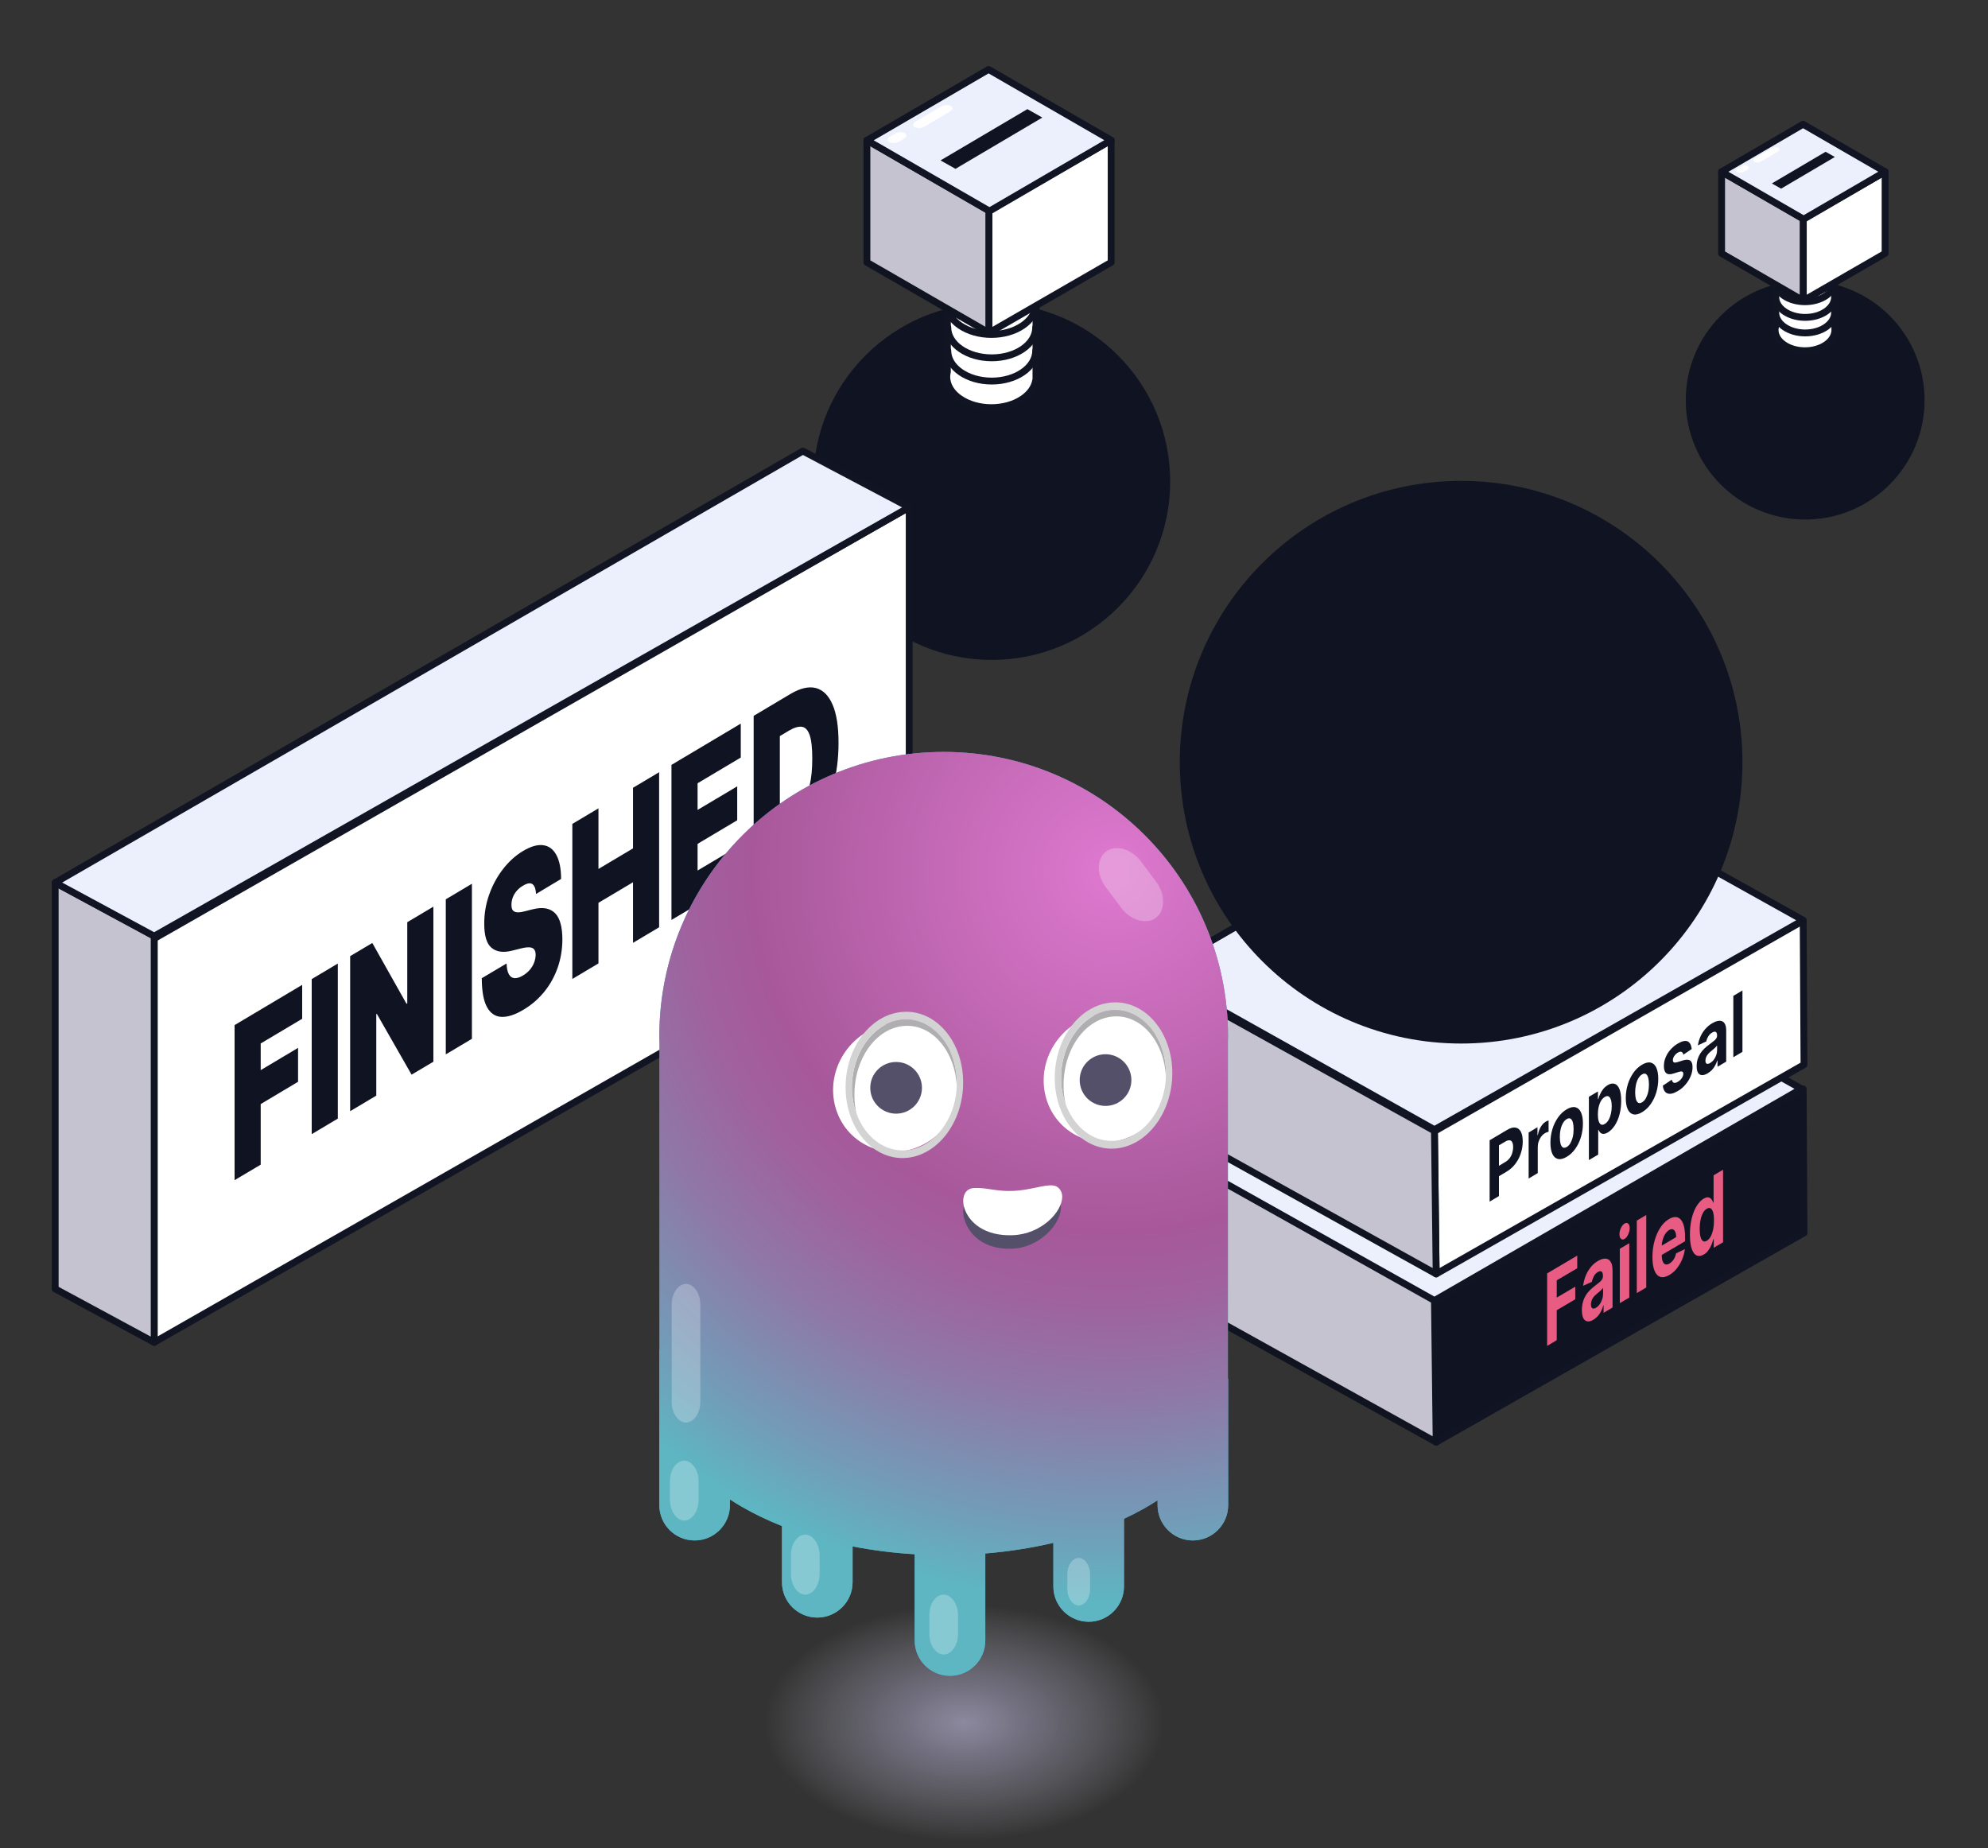 <?xml version="1.0" encoding="utf-8"?>
<!-- Generator: Adobe Illustrator 27.8.1, SVG Export Plug-In . SVG Version: 6.00 Build 0)  -->
<svg version="1.1" id="Слой_1" xmlns="http://www.w3.org/2000/svg" xmlns:xlink="http://www.w3.org/1999/xlink" x="0px" y="0px"
	 viewBox="0 0 290 269.62" style="enable-background:new 0 0 290 269.62;" xml:space="preserve">
<rect x="0" y="0" width="290" height="269.62" fill="#333333" stroke="none"/>
<style type="text/css">
	.st0{fill:#101422;}
	.st1{fill:#FFFFFF;stroke:#111422;stroke-linecap:round;stroke-linejoin:round;stroke-miterlimit:10;}
	
		.st2{fill-rule:evenodd;clip-rule:evenodd;fill:#C6C3D1;stroke:#101320;stroke-linecap:round;stroke-linejoin:round;stroke-miterlimit:10;}
	
		.st3{fill-rule:evenodd;clip-rule:evenodd;fill:#FFFFFF;stroke:#111422;stroke-linecap:round;stroke-linejoin:round;stroke-miterlimit:10;}
	
		.st4{fill-rule:evenodd;clip-rule:evenodd;fill:#ECF0FC;stroke:#111422;stroke-linecap:round;stroke-linejoin:round;stroke-miterlimit:10;}
	.st5{opacity:0.92;fill-rule:evenodd;clip-rule:evenodd;fill:#FFFFFF;enable-background:new    ;}
	.st6{fill:none;stroke:#FFFFFF;stroke-linecap:round;stroke-linejoin:round;stroke-miterlimit:10;}
	.st7{fill-rule:evenodd;clip-rule:evenodd;fill:#101422;}
	.st8{fill:url(#SVGID_1_);}
	.st9{fill:url(#SVGID_00000121988619003700904710000007319955312716257923_);}
	.st10{fill:url(#SVGID_00000011001789515685555280000009513971873632156350_);}
	.st11{opacity:0.67;fill:url(#SVGID_00000076577735835928457410000005998691377315353220_);enable-background:new    ;}
	.st12{fill:#6FA3B6;}
	.st13{fill:url(#SVGID_00000058590266479302731700000013910496191605075329_);}
	.st14{opacity:0.256;fill-rule:evenodd;clip-rule:evenodd;fill:#FFFFFF;enable-background:new    ;}
	.st15{fill:none;stroke:#FFFFFF;stroke-width:0.738;stroke-linecap:round;stroke-linejoin:round;stroke-miterlimit:10;}
	
		.st16{fill:none;stroke:url(#SVGID_00000003799160602135142180000001181833270305681578_);stroke-width:5;stroke-linecap:round;stroke-linejoin:round;stroke-miterlimit:10;}
	.st17{fill:url(#SVGID_00000023273403406270566690000001496864306809384585_);}
	.st18{fill-rule:evenodd;clip-rule:evenodd;fill:#1AD4B3;}
	.st19{fill-rule:evenodd;clip-rule:evenodd;fill:#FC4F83;}
	.st20{fill:#C6C3D1;stroke:#101320;stroke-linecap:round;stroke-linejoin:round;stroke-miterlimit:10;}
	.st21{fill:#ECF0FC;stroke:#111422;stroke-linecap:round;stroke-linejoin:round;stroke-miterlimit:10;}
	
		.st22{fill:url(#SVGID_00000025441188063190618520000014195087781558413210_);stroke:#1D1D1B;stroke-width:0.211;stroke-linecap:round;stroke-linejoin:round;stroke-miterlimit:10;}
	
		.st23{fill:url(#SVGID_00000036949939734298560320000000288524915420007850_);stroke:#1D1D1B;stroke-width:0.211;stroke-linecap:round;stroke-linejoin:round;stroke-miterlimit:10;}
	
		.st24{fill:url(#SVGID_00000178911370432648381000000014373049264953439106_);stroke:#1D1D1B;stroke-width:0.211;stroke-linecap:round;stroke-linejoin:round;stroke-miterlimit:10;}
	
		.st25{fill:url(#SVGID_00000002342798639886460930000004463087114829671561_);stroke:#1D1D1B;stroke-width:0.211;stroke-linecap:round;stroke-linejoin:round;stroke-miterlimit:10;}
	
		.st26{fill-rule:evenodd;clip-rule:evenodd;fill:#101422;stroke:#101423;stroke-linecap:round;stroke-linejoin:round;stroke-miterlimit:10;}
	.st27{fill:#FFFFFF;}
	.st28{fill-rule:evenodd;clip-rule:evenodd;fill:url(#SVGID_00000173138230179969793360000009061989994879140743_);}
	.st29{fill-rule:evenodd;clip-rule:evenodd;fill:url(#SVGID_00000144312895827377610530000016686317399559562900_);}
	.st30{fill:url(#SVGID_00000047757625231597441620000002728450588098455216_);}
	.st31{fill:url(#SVGID_00000168105184472781883270000003982001416508043661_);}
	.st32{fill:url(#SVGID_00000074430594366229016960000006976829332594213550_);}
	
		.st33{fill-rule:evenodd;clip-rule:evenodd;fill:#C7FFF1;stroke:#101320;stroke-linecap:round;stroke-linejoin:round;stroke-miterlimit:10;}
	
		.st34{fill:none;stroke:url(#SVGID_00000114771659774065450740000013073165519965353872_);stroke-width:5;stroke-linecap:round;stroke-linejoin:round;stroke-miterlimit:10;}
	.st35{fill:url(#SVGID_00000132799166478000581920000007783493822483660674_);}
	
		.st36{fill:none;stroke:url(#SVGID_00000075847743570153970900000005055654242366027160_);stroke-width:5;stroke-linecap:round;stroke-linejoin:round;stroke-miterlimit:10;}
	.st37{fill:url(#SVGID_00000133518901667948628630000016240642767209487802_);}
	
		.st38{fill:none;stroke:url(#SVGID_00000129890436944055760430000017345834947454462634_);stroke-width:5;stroke-linecap:round;stroke-linejoin:round;stroke-miterlimit:10;}
	.st39{fill:url(#SVGID_00000127747342693391828730000000684601005757485967_);}
	
		.st40{fill-rule:evenodd;clip-rule:evenodd;fill:#1AD4B3;stroke:#111422;stroke-linecap:round;stroke-linejoin:round;stroke-miterlimit:10;}
	
		.st41{fill-rule:evenodd;clip-rule:evenodd;fill:#FC4F83;stroke:#111422;stroke-linecap:round;stroke-linejoin:round;stroke-miterlimit:10;}
	
		.st42{fill-rule:evenodd;clip-rule:evenodd;fill:#FFCAD7;stroke:#111422;stroke-linecap:round;stroke-linejoin:round;stroke-miterlimit:10;}
	.st43{fill:url(#SVGID_00000041293516806082119740000008968824106318699397_);}
	.st44{fill:url(#SVGID_00000014603766218664853380000018098533259426924989_);}
	.st45{fill:url(#SVGID_00000150811730100366063770000007607201579193006775_);}
	
		.st46{fill:none;stroke:url(#SVGID_00000103967941587536364670000013168161426945125789_);stroke-width:5;stroke-linecap:round;stroke-linejoin:round;stroke-miterlimit:10;}
	.st47{fill:url(#SVGID_00000156551907270877693330000011602658888398973059_);}
	
		.st48{fill:none;stroke:url(#SVGID_00000026868122080789382280000005169989984009071514_);stroke-width:5;stroke-linecap:round;stroke-linejoin:round;stroke-miterlimit:10;}
	.st49{fill:url(#SVGID_00000008145861142369709070000001889701787079938717_);}
	.st50{fill:url(#SVGID_00000003801199017101057260000006500798121130142899_);}
	.st51{fill:#101320;}
	.st52{fill:url(#SVGID_00000074443109606318226070000010425011462751699105_);}
	.st53{fill:url(#SVGID_00000110430314589516835680000011864716762320098950_);}
	.st54{fill:url(#SVGID_00000022534347320288436330000015335178715076109744_);}
	.st55{fill:url(#SVGID_00000075884633570434764580000010359695786096054176_);}
	.st56{fill:url(#SVGID_00000051370827402206231530000010520690398303923591_);}
	.st57{fill:url(#SVGID_00000058568255597716585470000003183762814082993295_);}
	.st58{opacity:0.29;fill:url(#SVGID_00000096032427668517788220000001096799180338388113_);enable-background:new    ;}
	.st59{fill:url(#SVGID_00000148652343636971227110000010736340843398550700_);}
	.st60{fill:url(#SVGID_00000179645539854089530850000012754426676101915836_);}
	.st61{fill:url(#SVGID_00000170279298979736250440000011086477594547144581_);}
	.st62{fill-rule:evenodd;clip-rule:evenodd;fill:url(#SVGID_00000029027104406725228770000015217480776929650849_);}
	.st63{fill:url(#SVGID_00000183939737035384528170000016058733554744595599_);}
	.st64{fill:url(#SVGID_00000098221161073830820800000004952045337970556057_);}
	.st65{fill:url(#SVGID_00000054953661992084132580000001170984060664032911_);}
	.st66{fill:url(#SVGID_00000152973526109111326180000014612051820305673638_);}
	.st67{opacity:0.29;fill:url(#SVGID_00000103229676105022382470000014746173594699772601_);enable-background:new    ;}
	
		.st68{fill:none;stroke:url(#SVGID_00000065783731798092424470000000110957649952987780_);stroke-width:5;stroke-linecap:round;stroke-linejoin:round;stroke-miterlimit:10;}
	.st69{fill:url(#SVGID_00000179631129261620054980000010543846205630889127_);}
	
		.st70{fill:none;stroke:url(#SVGID_00000084529093071345313030000013597641856833878919_);stroke-width:5;stroke-linecap:round;stroke-linejoin:round;stroke-miterlimit:10;}
	.st71{fill:url(#SVGID_00000102537786518167367850000015804313811288081073_);}
	
		.st72{fill:none;stroke:url(#SVGID_00000081636492985460395310000014454671960287873699_);stroke-width:5;stroke-linecap:round;stroke-linejoin:round;stroke-miterlimit:10;}
	.st73{fill:url(#SVGID_00000066482691510132898700000009939208191034568874_);}
	.st74{fill-rule:evenodd;clip-rule:evenodd;fill:url(#SVGID_00000146480858332845959870000009857123016029674126_);}
	.st75{fill:url(#SVGID_00000136380375433196781800000007914853871521813658_);}
	.st76{fill:url(#SVGID_00000024708745380478432110000016480058296329067141_);}
	.st77{fill:url(#SVGID_00000096030008235165096510000007262170019439704203_);}
	.st78{opacity:0.29;fill:url(#SVGID_00000007395524241858955120000014534522089050641322_);}
	.st79{opacity:0.29;fill:url(#SVGID_00000173127345693955172200000013006086475297474696_);}
	.st80{opacity:0.67;fill:url(#SVGID_00000075127039635825071790000017071678020399040432_);}
	.st81{fill:#3FA9BD;}
	.st82{fill:url(#SVGID_00000000201170157367967640000009419542248821685635_);}
	.st83{fill-rule:evenodd;clip-rule:evenodd;fill:#555069;}
	.st84{fill-rule:evenodd;clip-rule:evenodd;fill:#FFFFFF;}
	.st85{fill-rule:evenodd;clip-rule:evenodd;fill:#AFAFB1;}
	.st86{fill-rule:evenodd;clip-rule:evenodd;fill:#D3D3D3;}
	.st87{opacity:0.67;fill:url(#SVGID_00000142884775131995359640000001990263781252892051_);}
	.st88{fill:url(#SVGID_00000174561242544705700390000008257332996593779362_);}
	.st89{opacity:0.67;fill:url(#SVGID_00000131350517947444863580000014955944979394007461_);}
	.st90{fill:url(#SVGID_00000122685015776446160930000008615058038588868249_);}
	.st91{opacity:0.67;fill:url(#SVGID_00000071551495018524510380000006880526219340929946_);}
	.st92{fill:url(#SVGID_00000113332949447486353340000002639773540135651226_);}
	.st93{opacity:0.67;fill:url(#SVGID_00000124141666523669860590000014282943688412293536_);}
	.st94{fill:url(#SVGID_00000034067356954205103370000006500417460343806083_);}
	.st95{opacity:0.67;fill:url(#SVGID_00000158744305535065819080000005144319914628287391_);}
	.st96{fill:url(#SVGID_00000169517980743411911410000014823856467032154281_);}
	.st97{fill:#1AD4B3;}
	.st98{opacity:0.67;fill:url(#SVGID_00000118377279066117533740000014651021049567199659_);}
	.st99{fill:url(#SVGID_00000070837087946785802090000010381430077057311137_);}
	.st100{opacity:0.67;fill:url(#SVGID_00000122715135210360851900000018304786882456479381_);}
	.st101{fill:url(#SVGID_00000020372421088341032970000016317406145427180687_);}
	.st102{opacity:0.67;fill:url(#SVGID_00000061455243385212239840000009296069696726660541_);}
	.st103{fill:url(#SVGID_00000179608184896472873260000009621951188292646048_);}
	
		.st104{fill-rule:evenodd;clip-rule:evenodd;fill:none;stroke:#FFFFFF;stroke-width:0.738;stroke-linecap:round;stroke-linejoin:round;stroke-miterlimit:10;}
	.st105{opacity:0.67;fill:url(#SVGID_00000138546868203491378530000005906822560278556037_);}
	.st106{fill:url(#SVGID_00000111189405724296118460000007607072178946721923_);}
	.st107{opacity:0.67;fill:url(#SVGID_00000127033684235821027340000009198150338028199064_);}
	.st108{fill:url(#SVGID_00000163759087409633270850000010411102100003216316_);}
	.st109{opacity:0.67;fill:url(#SVGID_00000084492845059371576030000001755085695921636232_);}
	.st110{fill:url(#SVGID_00000020384795591592963980000008220016235706325132_);}
	.st111{opacity:0.67;fill:url(#SVGID_00000096751353907357179980000003801426398650455204_);}
	.st112{fill:url(#SVGID_00000122692445369632382370000008183267708020741561_);}
	.st113{opacity:0.67;fill:url(#SVGID_00000019679779379778642420000003849072430437679499_);}
	.st114{fill:url(#SVGID_00000062155768404807846880000017887384348538859912_);}
	.st115{opacity:0.67;fill:url(#SVGID_00000015325645712037831250000018361977104329565332_);}
	.st116{fill:url(#SVGID_00000038408028774394383770000009539932828627485610_);}
	.st117{opacity:0.67;fill:url(#SVGID_00000129906846977729921380000008177410927848911807_);}
	.st118{fill:url(#SVGID_00000145770090431499996930000005942360097515787161_);}
	.st119{opacity:0.67;fill:url(#SVGID_00000019670160782243737590000005942430984669521797_);}
	.st120{fill:url(#SVGID_00000008116081044566137570000012506964833969024648_);}
	.st121{opacity:0.67;fill:url(#SVGID_00000163041151586067074540000013388235980298120630_);}
	.st122{fill:url(#SVGID_00000058587774637269134550000017778300639564206221_);}
	.st123{opacity:0.67;fill:url(#SVGID_00000163779552250527261990000015398246989155613592_);}
	.st124{fill:url(#SVGID_00000011726473451551205750000017054172770385523898_);}
	.st125{opacity:0.67;fill:url(#SVGID_00000082361262239733813560000002658997527075349660_);}
	.st126{fill:url(#SVGID_00000005259696839602332830000001455395918192951434_);}
	.st127{opacity:0.67;fill:url(#SVGID_00000061444609194212405470000012800590559680506297_);}
	.st128{fill:#5EA6B9;}
	.st129{fill:url(#SVGID_00000031207210957451415440000006158499425243540639_);}
	.st130{fill-rule:evenodd;clip-rule:evenodd;fill:#545067;}
	.st131{fill-rule:evenodd;clip-rule:evenodd;fill:#AEAEB0;}
	.st132{fill-rule:evenodd;clip-rule:evenodd;fill:#D2D2D2;}
	.st133{opacity:0.67;fill:url(#SVGID_00000026153537265469389830000008474993202822339200_);}
	.st134{fill:url(#SVGID_00000044142363909924819000000005827710688316305820_);}
	.st135{fill-rule:evenodd;clip-rule:evenodd;fill:#63D0B3;}
	
		.st136{fill-rule:evenodd;clip-rule:evenodd;fill:none;stroke:#111422;stroke-linecap:round;stroke-linejoin:round;stroke-miterlimit:10;}
	.st137{fill-rule:evenodd;clip-rule:evenodd;fill:#E85C83;}
	.st138{fill:#5DC29D;}
	.st139{fill:url(#SVGID_00000089544146607411427780000017624871038383235002_);}
	.st140{fill:url(#SVGID_00000112602753828800521620000014011111644212709033_);}
	.st141{fill:#E85C83;}
	.st142{opacity:0.67;fill:url(#SVGID_00000116234670755064562140000015761034205266765481_);}
	.st143{fill:url(#SVGID_00000037655466313075395170000005685189411008892826_);}
	
		.st144{fill:none;stroke:url(#SVGID_00000113350182811566873160000003542802812234705291_);stroke-width:5;stroke-linecap:round;stroke-linejoin:round;stroke-miterlimit:10;}
	.st145{fill:url(#SVGID_00000076586830124897534000000000086789067329348024_);}
	.st146{opacity:0.67;fill:url(#SVGID_00000076592894107264821420000013534090474795299969_);}
	.st147{fill:url(#SVGID_00000030457046603733595670000000634785997185425069_);}
	.st148{opacity:0.67;fill:url(#SVGID_00000049914705585825882700000004644746045883380391_);}
	.st149{fill:url(#SVGID_00000183213230006641094800000016395153771753285803_);}
	.st150{opacity:0.67;fill:url(#SVGID_00000030461474071326686160000004899006665243518134_);}
	.st151{fill:url(#SVGID_00000036234565874538960270000018032642491760923264_);}
	.st152{opacity:0.67;fill:url(#SVGID_00000087388034086334487070000016415329698392720038_);}
	.st153{fill:url(#SVGID_00000018929663081162144330000007039946931826727610_);}
	.st154{opacity:0.67;fill:url(#SVGID_00000040532839253465909790000015253080333578683290_);}
	.st155{fill:url(#SVGID_00000135659933136956683170000012195362043543477922_);}
	.st156{opacity:0.67;fill:url(#SVGID_00000018236060893522272360000015849999199661595267_);}
	.st157{fill:url(#SVGID_00000028294998393934164720000015899567266368442267_);}
	.st158{fill:none;stroke:#000000;stroke-width:22;stroke-linecap:round;stroke-linejoin:round;stroke-miterlimit:10;}
	.st159{fill:#ECF0FC;}
	.st160{fill:url(#SVGID_00000031928101940147968500000008127313058958396824_);}
	.st161{fill:url(#SVGID_00000170977849256859422230000004829549979695867557_);}
	.st162{fill:none;stroke:url(#SVGID_00000165949435578655680940000000869986679157182357_);stroke-width:5;stroke-miterlimit:10;}
	.st163{fill:#111422;}
	.st164{fill:url(#SVGID_00000143584497315688953880000004116179943704879007_);}
	.st165{fill:none;}
	.st166{opacity:0.67;fill:url(#SVGID_00000010280886660642085300000014215607137993400971_);}
	.st167{fill:url(#SVGID_00000008863508506751641550000007920640023332730268_);}
	.st168{fill:none;stroke:url(#SVGID_00000017494255003537278150000007545661674224548018_);stroke-width:5;stroke-miterlimit:10;}
	.st169{fill:url(#SVGID_00000150100207596056773610000008288403878925020347_);}
	.st170{opacity:0.67;fill:url(#SVGID_00000175294447336133350080000010387853290072495775_);}
	.st171{fill:url(#SVGID_00000119802540712192792930000011359873173730986627_);}
	.st172{opacity:0.67;fill:url(#SVGID_00000131330966596042505630000003827069303401710013_);}
	.st173{fill:url(#SVGID_00000034069450402072217050000006438200271726436004_);}
</style>
<g>
	<circle class="st0" cx="144.67" cy="70.24" r="26.03"/>
	<g>
		<g>
			<path class="st1" d="M138.21,43.43l-0.01,10.81c-0.33,1.38,0.28,2.85,1.82,3.91c2.54,1.76,6.66,1.76,9.2,0
				c1.08-0.75,1.7-1.69,1.86-2.67l0.04,0l0-0.45c0-0.04,0-0.09,0-0.13l0.01-11.18L138.21,43.43z"/>
			<path class="st1" d="M138.26,51.16c0,2.45,2.87,4.43,6.41,4.43s6.41-1.98,6.41-4.43"/>
			<path class="st1" d="M138.26,47.77c0,2.45,2.87,4.43,6.41,4.43s6.41-1.98,6.41-4.43"/>
			<path class="st1" d="M138.26,44.21c0,2.45,2.87,4.43,6.41,4.43s6.41-1.98,6.41-4.43"/>
		</g>
		<g>
			<path class="st1" d="M138.21,32.75l-0.01,10.81c-0.33,1.38,0.28,2.85,1.82,3.91c2.54,1.76,6.66,1.76,9.2,0
				c1.08-0.75,1.7-1.69,1.86-2.67l0.04,0l0-0.45c0-0.04,0-0.09,0-0.13l0.01-11.18L138.21,32.75z"/>
			<path class="st1" d="M138.26,40.49c0,2.45,2.87,4.43,6.41,4.43s6.41-1.98,6.41-4.43"/>
			<path class="st1" d="M138.26,37.1c0,2.45,2.87,4.43,6.41,4.43s6.41-1.98,6.41-4.43"/>
			<path class="st1" d="M138.26,33.54c0,2.45,2.87,4.43,6.41,4.43s6.41-1.98,6.41-4.43"/>
		</g>
	</g>
	<g>
		<g>
			<g>
				<polygon class="st2" points="144.27,48.55 126.46,38.27 126.46,20.45 144.27,30.74 				"/>
				<polygon class="st3" points="144.27,48.55 162.09,38.27 162.09,20.45 144.27,30.74 				"/>
				<polygon class="st4" points="144.34,30.79 126.46,20.47 144.21,10.13 162.09,20.45 				"/>
			</g>
			<path id="矩形_00000000224764980878004580000002438337549762957469_" class="st5" d="M138.69,15.45L138.69,15.45
				c0.35,0.2,0.29,0.58-0.12,0.83l-3.7,2.19c-0.42,0.25-1.08,0.29-1.43,0.09l0,0c-0.35-0.2-0.29-0.58,0.12-0.83l3.7-2.19
				C137.68,15.29,138.34,15.25,138.69,15.45z"/>
			<path id="矩形_00000101785510630771024770000017250878021637304757_" class="st5" d="M131.99,19.41L131.99,19.41
				c0.35,0.2,0.29,0.58-0.12,0.83l-0.72,0.42c-0.42,0.25-1.08,0.29-1.43,0.09l0,0c-0.35-0.2-0.29-0.58,0.12-0.83l0.72-0.42
				C131.02,19.24,131.64,19.21,131.99,19.41z"/>
		</g>
	</g>
</g>
<g>
	<circle class="st0" cx="263.33" cy="58.37" r="17.42"/>
	<g>
		<g>
			<path class="st1" d="M259,40.43l0,7.23c-0.22,0.92,0.19,1.91,1.22,2.62c1.7,1.18,4.46,1.18,6.16,0c0.72-0.5,1.14-1.13,1.25-1.79
				l0.03,0l0-0.3c0-0.03,0-0.06,0-0.09l0-7.49L259,40.43z"/>
			<path class="st1" d="M259.04,45.6c0,1.64,1.92,2.97,4.29,2.97c2.37,0,4.29-1.33,4.29-2.97"/>
			<path class="st1" d="M259.04,43.33c0,1.64,1.92,2.97,4.29,2.97c2.37,0,4.29-1.33,4.29-2.97"/>
			<path class="st1" d="M259.04,40.95c0,1.64,1.92,2.97,4.29,2.97c2.37,0,4.29-1.33,4.29-2.97"/>
		</g>
		<g>
			<path class="st1" d="M259,33.28l0,7.23c-0.22,0.92,0.19,1.91,1.22,2.62c1.7,1.18,4.46,1.18,6.16,0c0.72-0.5,1.14-1.13,1.25-1.79
				l0.03,0l0-0.3c0-0.03,0-0.06,0-0.09l0-7.49L259,33.28z"/>
			<path class="st1" d="M259.04,38.46c0,1.64,1.92,2.97,4.29,2.97c2.37,0,4.29-1.33,4.29-2.97"/>
			<path class="st1" d="M259.04,36.19c0,1.64,1.92,2.97,4.29,2.97c2.37,0,4.29-1.33,4.29-2.97"/>
			<path class="st1" d="M259.04,33.8c0,1.64,1.92,2.97,4.29,2.97c2.37,0,4.29-1.33,4.29-2.97"/>
		</g>
	</g>
	<g>
		<g>
			<g>
				<polygon class="st2" points="263.06,43.86 251.14,36.97 251.14,25.05 263.06,31.93 				"/>
				<polygon class="st3" points="263.06,43.86 274.99,36.97 274.99,25.05 263.06,31.93 				"/>
				<polygon class="st4" points="263.11,31.97 251.14,25.06 263.02,18.13 274.99,25.05 				"/>
			</g>
			<path id="矩形_00000027575597677809274660000015259226105719874449_" class="st5" d="M259.43,21.56L259.43,21.56
				c0.23,0.13,0.2,0.39-0.08,0.55l-2.47,1.46c-0.28,0.17-0.72,0.19-0.95,0.06l0,0c-0.23-0.13-0.2-0.39,0.08-0.55l2.47-1.46
				C258.75,21.46,259.19,21.43,259.43,21.56z"/>
			<path id="矩形_00000078037141163023317750000013133239570109931177_" class="st5" d="M254.95,24.22L254.95,24.22
				c0.23,0.13,0.2,0.39-0.08,0.55l-0.48,0.28c-0.28,0.17-0.72,0.19-0.95,0.06l0,0c-0.23-0.13-0.2-0.39,0.08-0.55l0.48-0.28
				C254.29,24.1,254.71,24.08,254.95,24.22z"/>
		</g>
	</g>
</g>
<g>
	<g>
		<polygon class="st26" points="263.04,158.85 209.25,189.57 209.5,210.38 263.16,179.85 		"/>
		<polygon class="st2" points="168.54,166.9 209.25,189.52 209.5,210.38 168.79,187.76 		"/>
		<polygon class="st4" points="262.79,158.83 221.55,135.82 168.54,166.9 209.25,189.72 		"/>
	</g>
	<g>
		<polygon class="st3" points="263.04,134.31 209.25,165.03 209.5,185.84 263.16,155.31 		"/>
		<polygon class="st2" points="168.54,142.36 209.25,164.97 209.5,185.84 168.79,163.22 		"/>
		<polygon class="st4" points="263.04,134.24 221.8,111.23 168.54,141.97 209.25,164.79 		"/>
	</g>
	<circle class="st0" cx="213.14" cy="111.19" r="41.04"/>
	<g>
		<g>
			<path class="st0" d="M217.3,175.29v-8.95l2.53-1.5c0.49-0.29,0.9-0.41,1.24-0.35c0.34,0.05,0.6,0.26,0.79,0.61
				c0.18,0.35,0.27,0.82,0.27,1.41c0,0.59-0.09,1.17-0.28,1.74c-0.18,0.56-0.45,1.07-0.8,1.53c-0.35,0.46-0.77,0.84-1.26,1.13
				l-1.61,0.96v-1.52l1.39-0.83c0.26-0.15,0.48-0.35,0.65-0.57c0.17-0.23,0.3-0.48,0.38-0.76c0.08-0.28,0.13-0.56,0.13-0.85
				c0-0.3-0.04-0.53-0.13-0.71c-0.08-0.17-0.21-0.27-0.38-0.29c-0.17-0.02-0.39,0.04-0.65,0.2l-0.91,0.54v7.4L217.3,175.29z"/>
			<path class="st0" d="M222.99,171.92v-6.71l1.29-0.77v1.17l0.05-0.03c0.09-0.47,0.23-0.87,0.44-1.21
				c0.21-0.34,0.44-0.58,0.71-0.74c0.07-0.04,0.14-0.08,0.22-0.11c0.08-0.03,0.15-0.06,0.2-0.07v1.65
				c-0.06,0.01-0.15,0.04-0.26,0.08c-0.11,0.04-0.21,0.09-0.3,0.15c-0.2,0.12-0.37,0.28-0.53,0.49c-0.15,0.21-0.27,0.44-0.36,0.71
				c-0.09,0.26-0.13,0.53-0.13,0.8v3.8L222.99,171.92z"/>
			<path class="st0" d="M228.54,168.76c-0.49,0.29-0.91,0.39-1.26,0.31c-0.35-0.08-0.63-0.32-0.82-0.73
				c-0.19-0.41-0.29-0.95-0.29-1.64c0-0.69,0.1-1.36,0.29-1.99c0.19-0.63,0.47-1.2,0.82-1.7c0.35-0.5,0.77-0.89,1.26-1.18
				c0.49-0.29,0.91-0.39,1.26-0.31c0.35,0.08,0.63,0.32,0.82,0.73c0.19,0.41,0.29,0.96,0.29,1.65c0,0.69-0.1,1.35-0.29,1.98
				c-0.19,0.63-0.47,1.2-0.82,1.7C229.45,168.08,229.03,168.47,228.54,168.76z M228.55,167.32c0.22-0.13,0.41-0.33,0.55-0.59
				s0.26-0.57,0.34-0.92s0.11-0.72,0.11-1.11c0-0.39-0.04-0.72-0.11-0.98s-0.19-0.44-0.34-0.53c-0.15-0.09-0.33-0.07-0.55,0.06
				c-0.22,0.13-0.41,0.33-0.56,0.6c-0.15,0.27-0.27,0.58-0.34,0.93c-0.08,0.35-0.11,0.72-0.11,1.11c0,0.39,0.04,0.72,0.11,0.98
				c0.08,0.26,0.19,0.43,0.34,0.52C228.14,167.47,228.32,167.45,228.55,167.32z"/>
			<path class="st0" d="M231.78,169.23V160l1.32-0.78v1.13l0.06-0.04c0.06-0.22,0.14-0.45,0.26-0.7c0.11-0.25,0.26-0.5,0.44-0.73
				c0.18-0.23,0.41-0.43,0.68-0.59c0.35-0.21,0.67-0.27,0.97-0.19c0.3,0.08,0.53,0.32,0.71,0.73c0.18,0.41,0.27,0.99,0.27,1.76
				c0,0.75-0.09,1.43-0.26,2.05c-0.17,0.62-0.41,1.14-0.7,1.58c-0.3,0.44-0.63,0.77-0.99,0.98c-0.26,0.15-0.48,0.22-0.66,0.21
				c-0.18-0.01-0.33-0.07-0.44-0.19c-0.11-0.11-0.2-0.25-0.26-0.4l-0.04,0.02v3.59L231.78,169.23z M233.09,162.58
				c0,0.4,0.04,0.72,0.12,0.97c0.08,0.25,0.19,0.41,0.34,0.49c0.15,0.07,0.33,0.05,0.55-0.08c0.22-0.13,0.4-0.32,0.55-0.58
				c0.15-0.26,0.26-0.56,0.34-0.9c0.08-0.35,0.12-0.71,0.12-1.1c0-0.39-0.04-0.71-0.12-0.95c-0.08-0.25-0.19-0.41-0.34-0.49
				c-0.15-0.08-0.33-0.05-0.55,0.08c-0.22,0.13-0.4,0.32-0.55,0.57s-0.26,0.54-0.34,0.89C233.13,161.81,233.09,162.18,233.09,162.58
				z"/>
			<path class="st0" d="M239.53,162.25c-0.49,0.29-0.91,0.39-1.26,0.31c-0.35-0.08-0.63-0.32-0.82-0.73
				c-0.19-0.41-0.29-0.95-0.29-1.64c0-0.69,0.1-1.36,0.29-1.99c0.19-0.63,0.47-1.2,0.82-1.7c0.35-0.5,0.77-0.89,1.26-1.18
				c0.49-0.29,0.91-0.39,1.26-0.31c0.35,0.08,0.63,0.32,0.82,0.73c0.19,0.41,0.29,0.96,0.29,1.65c0,0.69-0.1,1.35-0.29,1.98
				c-0.19,0.63-0.47,1.2-0.82,1.7C240.44,161.57,240.02,161.96,239.53,162.25z M239.54,160.8c0.22-0.13,0.41-0.33,0.55-0.59
				s0.26-0.57,0.34-0.92c0.08-0.35,0.11-0.72,0.11-1.11s-0.04-0.72-0.11-0.98c-0.08-0.26-0.19-0.44-0.34-0.53
				c-0.15-0.09-0.33-0.07-0.55,0.06c-0.22,0.13-0.41,0.33-0.56,0.6c-0.15,0.27-0.27,0.58-0.34,0.93s-0.11,0.72-0.11,1.11
				c0,0.39,0.04,0.72,0.11,0.98c0.08,0.26,0.19,0.43,0.34,0.52C239.13,160.96,239.32,160.94,239.54,160.8z"/>
			<path class="st0" d="M246.78,153.03l-1.22,0.83c-0.02-0.13-0.07-0.24-0.13-0.32c-0.07-0.08-0.16-0.12-0.27-0.12
				c-0.11-0.01-0.24,0.04-0.4,0.13c-0.21,0.12-0.38,0.29-0.52,0.49c-0.14,0.21-0.21,0.41-0.21,0.61c0,0.16,0.05,0.27,0.14,0.32
				c0.09,0.06,0.25,0.05,0.47-0.01l0.87-0.27c0.47-0.14,0.82-0.13,1.05,0.03c0.23,0.16,0.34,0.48,0.34,0.97
				c0,0.44-0.09,0.88-0.28,1.32c-0.18,0.44-0.44,0.85-0.76,1.22c-0.32,0.38-0.69,0.69-1.11,0.93c-0.64,0.38-1.14,0.49-1.52,0.34
				c-0.38-0.15-0.6-0.52-0.66-1.13l1.31-0.87c0.04,0.25,0.14,0.4,0.29,0.45c0.15,0.05,0.35,0.01,0.59-0.14
				c0.23-0.14,0.42-0.31,0.57-0.53c0.14-0.21,0.22-0.42,0.22-0.62c0-0.17-0.05-0.28-0.15-0.33c-0.1-0.05-0.25-0.04-0.46,0.02
				l-0.83,0.26c-0.47,0.15-0.82,0.13-1.05-0.06c-0.23-0.19-0.34-0.53-0.34-1.03c0-0.43,0.08-0.85,0.25-1.26
				c0.17-0.41,0.4-0.79,0.71-1.14c0.31-0.35,0.66-0.65,1.08-0.89c0.61-0.36,1.09-0.46,1.44-0.31
				C246.51,152.08,246.72,152.45,246.78,153.03z"/>
			<path class="st0" d="M249.1,156.58c-0.31,0.18-0.58,0.27-0.82,0.26c-0.24-0.01-0.43-0.12-0.57-0.33
				c-0.14-0.21-0.21-0.54-0.21-0.98c0-0.37,0.05-0.72,0.15-1.03c0.1-0.31,0.23-0.59,0.4-0.85c0.17-0.25,0.36-0.49,0.58-0.69
				c0.22-0.21,0.44-0.4,0.68-0.57c0.28-0.21,0.51-0.38,0.68-0.52c0.17-0.14,0.3-0.27,0.37-0.38c0.08-0.12,0.12-0.25,0.12-0.39v-0.03
				c0-0.28-0.06-0.45-0.19-0.53c-0.12-0.08-0.3-0.05-0.53,0.09c-0.24,0.14-0.43,0.33-0.57,0.56c-0.14,0.23-0.24,0.47-0.28,0.72
				l-1.23,0.59c0.06-0.44,0.19-0.87,0.37-1.28c0.18-0.41,0.42-0.78,0.71-1.11c0.29-0.33,0.63-0.62,1.01-0.84
				c0.27-0.16,0.52-0.27,0.77-0.32c0.25-0.06,0.46-0.05,0.65,0.02c0.19,0.07,0.34,0.22,0.45,0.44c0.11,0.22,0.17,0.53,0.17,0.93
				v4.53l-1.27,0.75v-0.93l-0.04,0.02c-0.08,0.26-0.18,0.5-0.31,0.74c-0.13,0.24-0.29,0.45-0.47,0.65
				C249.55,156.27,249.34,156.43,249.1,156.58z M249.48,155.06c0.2-0.12,0.37-0.27,0.52-0.47c0.15-0.2,0.27-0.42,0.35-0.65
				c0.09-0.24,0.13-0.47,0.13-0.71v-0.71c-0.04,0.06-0.1,0.13-0.17,0.2c-0.07,0.07-0.15,0.15-0.24,0.23
				c-0.09,0.08-0.18,0.15-0.27,0.23c-0.09,0.07-0.17,0.14-0.24,0.2c-0.16,0.12-0.29,0.26-0.41,0.4c-0.12,0.14-0.21,0.29-0.27,0.44
				c-0.06,0.16-0.1,0.32-0.1,0.5c0,0.25,0.07,0.41,0.2,0.46C249.11,155.22,249.28,155.19,249.48,155.06z"/>
			<path class="st0" d="M254.18,144.49v8.95l-1.33,0.79v-8.95L254.18,144.49z"/>
		</g>
	</g>
</g>
<g>
	<polygon class="st3" points="132.63,74 22.49,136.92 22.49,195.82 132.63,132.9 	"/>
	<polygon class="st2" points="8.05,128.76 22.49,136.56 22.49,195.82 8.05,188.02 	"/>
	<polygon class="st4" points="132.63,74 117.12,65.8 8.05,128.76 22.49,136.56 	"/>
</g>
<g>
	<path class="st0" d="M34.22,172.16v-22.62l9.86-5.87v4.95l-6.05,3.6v3.89l5.45-3.25v4.95l-5.45,3.25v8.84L34.22,172.16z"/>
	<path class="st0" d="M49.28,140.56v22.62l-3.81,2.27v-22.62L49.28,140.56z"/>
	<path class="st0" d="M63.22,132.26v22.62l-3.18,1.89l-5.07-8.87l-0.08,0.05v11.88l-3.81,2.27v-22.62l3.23-1.92l4.99,8.87l0.11-0.06
		v-11.84L63.22,132.26z"/>
	<path class="st0" d="M68.84,128.92v22.62l-3.81,2.27v-22.62L68.84,128.92z"/>
	<path class="st0" d="M78.2,130.41c-0.04-0.71-0.21-1.19-0.51-1.42c-0.3-0.23-0.76-0.16-1.38,0.2c-0.39,0.23-0.71,0.5-0.96,0.8
		c-0.25,0.3-0.43,0.61-0.55,0.94c-0.12,0.33-0.18,0.66-0.19,0.99c-0.01,0.28,0.02,0.5,0.09,0.68c0.07,0.18,0.18,0.3,0.34,0.38
		c0.16,0.08,0.35,0.12,0.6,0.11c0.24,0,0.53-0.05,0.86-0.14l1.15-0.29c0.78-0.2,1.44-0.24,1.99-0.14c0.55,0.11,1,0.35,1.36,0.72
		s0.61,0.88,0.78,1.51c0.17,0.63,0.25,1.38,0.26,2.23c0,1.49-0.24,2.89-0.69,4.19c-0.46,1.3-1.11,2.47-1.96,3.52
		c-0.85,1.04-1.86,1.92-3.05,2.62c-1.22,0.73-2.28,1.07-3.19,1.03c-0.91-0.04-1.61-0.52-2.11-1.43c-0.5-0.91-0.75-2.31-0.76-4.21
		l3.62-2.15c0.02,0.68,0.13,1.2,0.32,1.55c0.19,0.36,0.46,0.55,0.81,0.59c0.35,0.03,0.77-0.09,1.25-0.38
		c0.41-0.24,0.75-0.53,1.02-0.85c0.27-0.33,0.48-0.67,0.62-1.05c0.14-0.37,0.21-0.74,0.22-1.11c0-0.34-0.07-0.61-0.21-0.79
		c-0.13-0.18-0.35-0.29-0.66-0.31s-0.72,0.02-1.24,0.15l-1.4,0.35c-1.24,0.3-2.22,0.16-2.93-0.44c-0.71-0.59-1.07-1.78-1.06-3.55
		c0-1.43,0.23-2.83,0.72-4.2c0.48-1.37,1.15-2.61,2.01-3.72c0.86-1.11,1.84-2,2.95-2.66c1.13-0.67,2.11-0.95,2.94-0.83
		c0.83,0.12,1.46,0.6,1.91,1.44c0.45,0.84,0.68,2,0.68,3.48L78.2,130.41z"/>
	<path class="st0" d="M83.49,142.81v-22.62l3.81-2.27v8.84l5.04-3v-8.84l3.81-2.27v22.62l-3.81,2.27v-8.84l-5.04,3v8.84
		L83.49,142.81z"/>
	<path class="st0" d="M97.95,134.2v-22.62l10.11-6.02v4.95l-6.3,3.75v3.89l5.78-3.44v4.95l-5.78,3.44v3.89l6.27-3.73v4.95
		L97.95,134.2z"/>
	<path class="st0" d="M115.34,123.84l-5.4,3.21v-22.62l5.34-3.18c1.44-0.86,2.69-1.15,3.74-0.88c1.05,0.28,1.86,1.09,2.44,2.44
		s0.86,3.2,0.86,5.56s-0.29,4.55-0.86,6.58c-0.57,2.03-1.38,3.81-2.42,5.33C118,121.81,116.77,123,115.34,123.84z M113.75,119.58
		l1.45-0.86c0.69-0.41,1.29-0.95,1.78-1.6c0.49-0.65,0.87-1.5,1.12-2.54c0.26-1.04,0.39-2.34,0.39-3.92s-0.13-2.73-0.39-3.46
		c-0.26-0.73-0.65-1.12-1.15-1.18c-0.5-0.06-1.12,0.13-1.85,0.56l-1.34,0.8V119.58z"/>
</g>
<polygon class="st7" points="259.82,27.52 258.47,26.76 266.31,22.14 267.66,22.9 "/>
<polygon class="st7" points="139.38,24.63 137.2,23.4 149.87,15.92 152.05,17.15 "/>
<g>
	<path id="矩形_00000024703854023646690300000012677562358289520830_" class="st14" d="M172.16,217.11L172.16,217.11
		c0.62,0,1.15,0.76,1.15,1.64v1.52c0,0.88-0.53,1.64-1.15,1.64l0,0c-0.62,0-1.15-0.76-1.15-1.64v-1.52
		C171.02,217.8,171.55,217.11,172.16,217.11z"/>
	
		<radialGradient id="SVGID_1_" cx="140.621" cy="251.236" r="29.158" gradientTransform="matrix(1 0 0 0.59 0 103.058)" gradientUnits="userSpaceOnUse">
		<stop  offset="0" style="stop-color:#B8B3D4"/>
		<stop  offset="0.346" style="stop-color:#BAB6D6;stop-opacity:0.654"/>
		<stop  offset="0.606" style="stop-color:#C2C0DA;stop-opacity:0.394"/>
		<stop  offset="0.838" style="stop-color:#D0D0E3;stop-opacity:0.162"/>
		<stop  offset="1" style="stop-color:#DDE0EB;stop-opacity:0"/>
	</radialGradient>
	<path style="opacity:0.67;fill:url(#SVGID_1_);" d="M165.62,237.16c-13.68-7.9-35.96-8-49.77-0.23s-13.91,20.48-0.23,28.37
		s35.96,8,49.77,0.23C179.19,257.76,179.3,245.06,165.62,237.16z"/>
	<g>
		<path class="st81" d="M179.12,201.13v-49.28c0-0.23,0.02-0.45,0.02-0.68c0-22.91-18.57-41.48-41.48-41.48
			c-22.91,0-41.48,18.57-41.48,41.48c0,0.36,0.02,0.72,0.03,1.07v44.66h-0.03v22.67c0,2.84,2.3,5.15,5.15,5.15
			c2.84,0,5.15-2.31,5.15-5.15v-0.83c0.56,0.36,1.13,0.72,1.74,1.07c1.83,1.06,3.79,1.99,5.85,2.81v8.2c0,2.84,2.3,5.15,5.15,5.15
			c2.84,0,5.15-2.31,5.15-5.15v-5.23c2.95,0.57,5.99,0.96,9.06,1.14v12.59c0,2.84,2.3,5.15,5.15,5.15s5.15-2.31,5.15-5.15v-12.7
			c3.39-0.28,6.73-0.8,9.93-1.55v6.36c0,2.84,2.3,5.15,5.15,5.15s5.15-2.31,5.15-5.15v-9.87c1-0.47,1.97-0.96,2.91-1.49
			c0.7-0.39,1.35-0.8,1.99-1.21v0.71c0,2.84,2.3,5.15,5.15,5.15c2.84,0,5.15-2.31,5.15-5.15v-18.45H179.12z"/>
		
			<radialGradient id="SVGID_00000173147061058436865580000016618202235888293521_" cx="162.344" cy="127.115" r="106.685" gradientUnits="userSpaceOnUse">
			<stop  offset="0.012" style="stop-color:#DD78CE"/>
			<stop  offset="0.494" style="stop-color:#A7589A"/>
			<stop  offset="0.583" style="stop-color:#A0619E"/>
			<stop  offset="0.727" style="stop-color:#8E79A8"/>
			<stop  offset="0.908" style="stop-color:#709FB9"/>
			<stop  offset="1" style="stop-color:#5EB6C3"/>
		</radialGradient>
		<path style="fill:url(#SVGID_00000173147061058436865580000016618202235888293521_);" d="M179.12,201.13v-49.28
			c0-0.23,0.02-0.45,0.02-0.68c0-22.91-18.57-41.48-41.48-41.48c-22.91,0-41.48,18.57-41.48,41.48c0,0.36,0.02,0.72,0.03,1.07v44.66
			h-0.03v22.67c0,2.84,2.3,5.15,5.15,5.15c2.84,0,5.15-2.31,5.15-5.15v-0.83c0.56,0.36,1.13,0.72,1.74,1.07
			c1.83,1.06,3.79,1.99,5.85,2.81v8.2c0,2.84,2.3,5.15,5.15,5.15c2.84,0,5.15-2.31,5.15-5.15v-5.23c2.95,0.57,5.99,0.96,9.06,1.14
			v12.59c0,2.84,2.3,5.15,5.15,5.15s5.15-2.31,5.15-5.15v-12.7c3.39-0.28,6.73-0.8,9.93-1.55v6.36c0,2.84,2.3,5.15,5.15,5.15
			s5.15-2.31,5.15-5.15v-9.87c1-0.47,1.97-0.96,2.91-1.49c0.7-0.39,1.35-0.8,1.99-1.21v0.71c0,2.84,2.3,5.15,5.15,5.15
			c2.84,0,5.15-2.31,5.15-5.15v-18.45H179.12z"/>
	</g>
	<path id="矩形_00000134971819117523338690000003314516938573499019_" class="st14" d="M100.07,187.29L100.07,187.29
		c1.12,0,2.09,1.38,2.09,2.99v14.25c0,1.61-0.96,2.99-2.09,2.99l0,0c-1.12,0-2.09-1.38-2.09-2.99v-14.25
		C97.99,188.67,98.95,187.29,100.07,187.29z"/>
	<path id="矩形_00000016786952690830994910000007673867573021379772_" class="st14" d="M161.37,124.2L161.37,124.2
		c1.37-1.02,3.68-0.37,5.02,1.41l2.29,3.06c1.34,1.78,1.31,4.19-0.06,5.22l0,0c-1.37,1.02-3.68,0.37-5.02-1.41l-2.29-3.06
		C159.88,127.5,160.01,125.23,161.37,124.2z"/>
	<path id="矩形_00000016037404438546543750000004128679377714758586_" class="st14" d="M117.47,223.88L117.47,223.88
		c1.12,0,2.09,1.38,2.09,2.99v2.76c0,1.61-0.96,2.99-2.09,2.99l0,0c-1.12,0-2.09-1.38-2.09-2.99v-2.76
		C115.38,225.14,116.35,223.88,117.47,223.88z"/>
	<path id="矩形_00000049211971020570787660000004142694036165122715_" class="st14" d="M99.82,213.08L99.82,213.08
		c1.12,0,2.09,1.38,2.09,2.99v2.76c0,1.61-0.96,2.99-2.09,2.99l0,0c-1.12,0-2.09-1.38-2.09-2.99v-2.76
		C97.74,214.34,98.7,213.08,99.82,213.08z"/>
	<path id="矩形_00000183212687341775444680000004693421372622191536_" class="st14" d="M137.66,232.62L137.66,232.62
		c1.12,0,2.09,1.38,2.09,2.99v2.76c0,1.61-0.96,2.99-2.09,2.99l0,0c-1.12,0-2.09-1.38-2.09-2.99v-2.76
		C135.57,233.88,136.54,232.62,137.66,232.62z"/>
	<path id="矩形_00000000208582830512665980000004898204465111846832_" class="st14" d="M157.36,227.27L157.36,227.27
		c0.89,0,1.66,1.1,1.66,2.37v2.19c0,1.28-0.76,2.37-1.66,2.37l0,0c-0.89,0-1.66-1.1-1.66-2.37v-2.19
		C155.7,228.28,156.47,227.27,157.36,227.27z"/>
	<g>
		<path id="椭圆形_00000057827183013361048990000017536548608983754112_" class="st83" d="M147.67,182.16
			c4.06-0.17,7.1-3.66,7.09-6c0-0.94-0.55-1.75-1.38-1.81c-1.29-0.13-3.23,0.7-5.72,0.8c-2.31,0.1-3.78-0.5-5.53-0.42
			c-1.84,0.08-1.75,2.22-1.47,3.06C141.3,180.09,143.52,182.33,147.67,182.16z"/>
		<path id="椭圆形_00000059996181127319048810000016770775713000346046_" class="st84" d="M147.76,180.19
			c4.15-0.17,7.19-3.38,7.19-5.63c0-0.84-0.55-1.57-1.38-1.63c-1.29-0.13-3.32,0.7-5.81,0.8c-2.4,0.1-3.78-0.5-5.62-0.43
			s-1.75,2.13-1.48,2.87C141.3,178.3,143.61,180.36,147.76,180.19z"/>
	</g>
	<g>
		
			<ellipse transform="matrix(0.567 -0.824 0.824 0.567 -74.116 176.379)" class="st84" cx="130.72" cy="158.69" rx="9.5" ry="9.1"/>
		<path id="形状结合_00000123431693218551320190000010876492663566010557_" class="st85" d="M131.92,148.73
			c4.24-0.18,7.66,3.98,7.66,9.22c0,0.19,0,0.37,0,0.56l0,0.56c0-5.33-3.33-9.59-7.48-9.42c-4.15,0.17-7.46,4.61-7.46,10.04
			c0,1.03,0.09,2.05,0.37,2.98c-0.46-1.2-0.74-2.59-0.74-3.99C124.27,153.35,127.68,148.9,131.92,148.73z"/>
		<path id="形状结合_00000054236538853804836920000018001985831818270650_" class="st86" d="M131.92,147.6
			c4.7-0.2,8.58,4.41,8.58,10.31c0.01,5.89-3.86,10.83-8.57,11.02c-4.7,0.2-8.58-4.41-8.58-10.31
			C123.35,152.73,127.12,147.8,131.92,147.6z M131.92,148.73c-4.24,0.18-7.65,4.62-7.64,9.86c0,5.24,3.42,9.4,7.66,9.22
			c4.24-0.18,7.65-4.62,7.64-9.86C139.58,152.71,136.07,148.55,131.92,148.73z"/>
	</g>
	<g>
		
			<ellipse transform="matrix(0.567 -0.824 0.824 0.567 -59.68 201.083)" class="st84" cx="161.44" cy="157.31" rx="9.5" ry="9.1"/>
		<path id="形状结合_00000136402270081866476450000016361291766658487455_" class="st85" d="M162.43,147.35
			c4.24-0.18,7.66,3.98,7.66,9.22c0,0.19,0,0.37,0,0.56l0,0.56c0-5.33-3.33-9.59-7.48-9.42c-4.15,0.17-7.46,4.61-7.46,10.04
			c0,1.03,0.09,2.05,0.37,2.98c-0.46-1.2-0.74-2.59-0.74-3.99C154.78,151.98,158.19,147.53,162.43,147.35z"/>
		<path id="形状结合_00000096045822234194048230000004358181268902644157_" class="st86" d="M162.43,146.23
			c4.7-0.2,8.58,4.41,8.58,10.31s-3.86,10.83-8.57,11.02s-8.58-4.41-8.58-10.31C153.86,151.36,157.64,146.43,162.43,146.23z
			 M162.43,147.35c-4.24,0.18-7.65,4.62-7.64,9.86s3.42,9.4,7.66,9.22c4.24-0.18,7.65-4.62,7.64-9.86
			C170.09,151.34,166.58,147.18,162.43,147.35z"/>
	</g>
	<circle class="st83" cx="130.72" cy="158.69" r="3.77"/>
	<circle class="st83" cx="161.27" cy="157.56" r="3.77"/>
</g>
<g>
	<g>
		<path class="st141" d="M225.69,196.34v-10.58l4.39-2.59v1.84l-2.99,1.76v2.52l2.7-1.59v1.84l-2.7,1.59v4.37L225.69,196.34z"/>
		<path class="st141" d="M232.42,192.53c-0.32,0.19-0.6,0.27-0.85,0.23s-0.44-0.18-0.59-0.44c-0.14-0.27-0.22-0.66-0.22-1.18
			c0-0.44,0.05-0.84,0.15-1.2c0.1-0.36,0.24-0.68,0.42-0.97c0.17-0.29,0.37-0.54,0.6-0.76c0.22-0.22,0.46-0.43,0.7-0.61
			c0.29-0.22,0.52-0.4,0.7-0.55c0.18-0.15,0.3-0.29,0.38-0.42s0.12-0.28,0.12-0.45v-0.03c0-0.33-0.06-0.54-0.19-0.65
			c-0.13-0.1-0.31-0.08-0.54,0.05c-0.25,0.15-0.45,0.35-0.59,0.61s-0.24,0.54-0.29,0.83l-1.28,0.58c0.07-0.52,0.19-1.01,0.38-1.48
			s0.44-0.88,0.74-1.25s0.65-0.67,1.05-0.9c0.28-0.16,0.54-0.27,0.8-0.31c0.25-0.05,0.48-0.02,0.68,0.08s0.35,0.29,0.47,0.56
			c0.11,0.27,0.17,0.64,0.17,1.12v5.35l-1.31,0.77v-1.1l-0.04,0.02c-0.08,0.3-0.19,0.58-0.32,0.84c-0.13,0.27-0.29,0.51-0.48,0.72
			C232.88,192.2,232.67,192.38,232.42,192.53z M232.81,190.78c0.2-0.12,0.38-0.29,0.54-0.51c0.16-0.22,0.28-0.47,0.37-0.74
			s0.13-0.55,0.13-0.83v-0.84c-0.04,0.07-0.1,0.14-0.18,0.22c-0.07,0.08-0.16,0.16-0.25,0.25c-0.09,0.08-0.19,0.16-0.28,0.24
			s-0.18,0.15-0.25,0.21c-0.16,0.13-0.3,0.28-0.43,0.43c-0.12,0.15-0.21,0.32-0.28,0.5c-0.07,0.18-0.1,0.37-0.1,0.58
			c0,0.3,0.07,0.49,0.21,0.56C232.43,190.93,232.6,190.9,232.81,190.78z"/>
		<path class="st141" d="M236.99,180.73c-0.21,0.12-0.38,0.12-0.53-0.02c-0.15-0.13-0.22-0.35-0.22-0.66s0.07-0.61,0.22-0.92
			s0.32-0.52,0.52-0.64c0.21-0.12,0.38-0.12,0.53,0.01s0.22,0.35,0.22,0.66s-0.07,0.61-0.22,0.92
			C237.37,180.4,237.19,180.61,236.99,180.73z M236.29,190.1v-7.93l1.38-0.81v7.93L236.29,190.1z"/>
		<path class="st141" d="M240.15,177.24v10.58l-1.38,0.81v-10.57L240.15,177.24z"/>
		<path class="st141" d="M243.52,185.99c-0.51,0.3-0.95,0.39-1.32,0.28c-0.37-0.12-0.65-0.42-0.85-0.91c-0.2-0.49-0.3-1.16-0.3-2
			c0-0.82,0.1-1.59,0.3-2.32c0.2-0.73,0.48-1.38,0.84-1.94s0.79-0.98,1.28-1.27c0.33-0.19,0.63-0.29,0.92-0.29
			c0.28,0,0.53,0.1,0.74,0.31c0.21,0.21,0.38,0.53,0.5,0.96c0.12,0.43,0.18,0.99,0.18,1.66v0.6l-4.2,2.47v-1.36l2.9-1.71
			c0-0.32-0.04-0.57-0.13-0.77c-0.09-0.19-0.21-0.32-0.36-0.37s-0.33-0.02-0.53,0.1c-0.21,0.12-0.39,0.31-0.56,0.56
			s-0.29,0.53-0.38,0.84c-0.09,0.31-0.14,0.62-0.14,0.94v1.3c0,0.39,0.05,0.71,0.14,0.94s0.22,0.38,0.39,0.43
			c0.17,0.06,0.37,0.02,0.6-0.12c0.15-0.09,0.29-0.21,0.42-0.35s0.24-0.31,0.33-0.5s0.16-0.4,0.21-0.63l1.28-0.62
			c-0.06,0.53-0.2,1.03-0.4,1.51s-0.46,0.91-0.77,1.3C244.3,185.44,243.93,185.75,243.52,185.99z"/>
		<path class="st141" d="M248.54,183.01c-0.38,0.22-0.72,0.27-1.03,0.14c-0.3-0.13-0.55-0.45-0.72-0.95
			c-0.18-0.5-0.27-1.2-0.27-2.08c0-0.91,0.09-1.72,0.27-2.43c0.18-0.71,0.43-1.31,0.73-1.79c0.31-0.48,0.64-0.83,1-1.04
			c0.28-0.16,0.51-0.23,0.7-0.19s0.34,0.14,0.45,0.29s0.2,0.32,0.26,0.5l0.04-0.03v-3.98l1.38-0.81v10.58l-1.36,0.8v-1.27
			l-0.06,0.03c-0.07,0.26-0.16,0.53-0.27,0.82c-0.12,0.28-0.27,0.55-0.46,0.8C249.04,182.65,248.81,182.86,248.54,183.01z
			 M248.98,181c0.22-0.13,0.41-0.34,0.57-0.62c0.15-0.28,0.27-0.63,0.36-1.03c0.08-0.4,0.12-0.84,0.12-1.31s-0.04-0.86-0.12-1.16
			s-0.2-0.5-0.36-0.6s-0.35-0.08-0.57,0.05c-0.23,0.13-0.42,0.34-0.57,0.63s-0.27,0.63-0.35,1.02s-0.12,0.82-0.12,1.28
			c0,0.46,0.04,0.84,0.12,1.15s0.2,0.51,0.35,0.62C248.56,181.15,248.75,181.14,248.98,181z"/>
	</g>
</g>
</svg>
